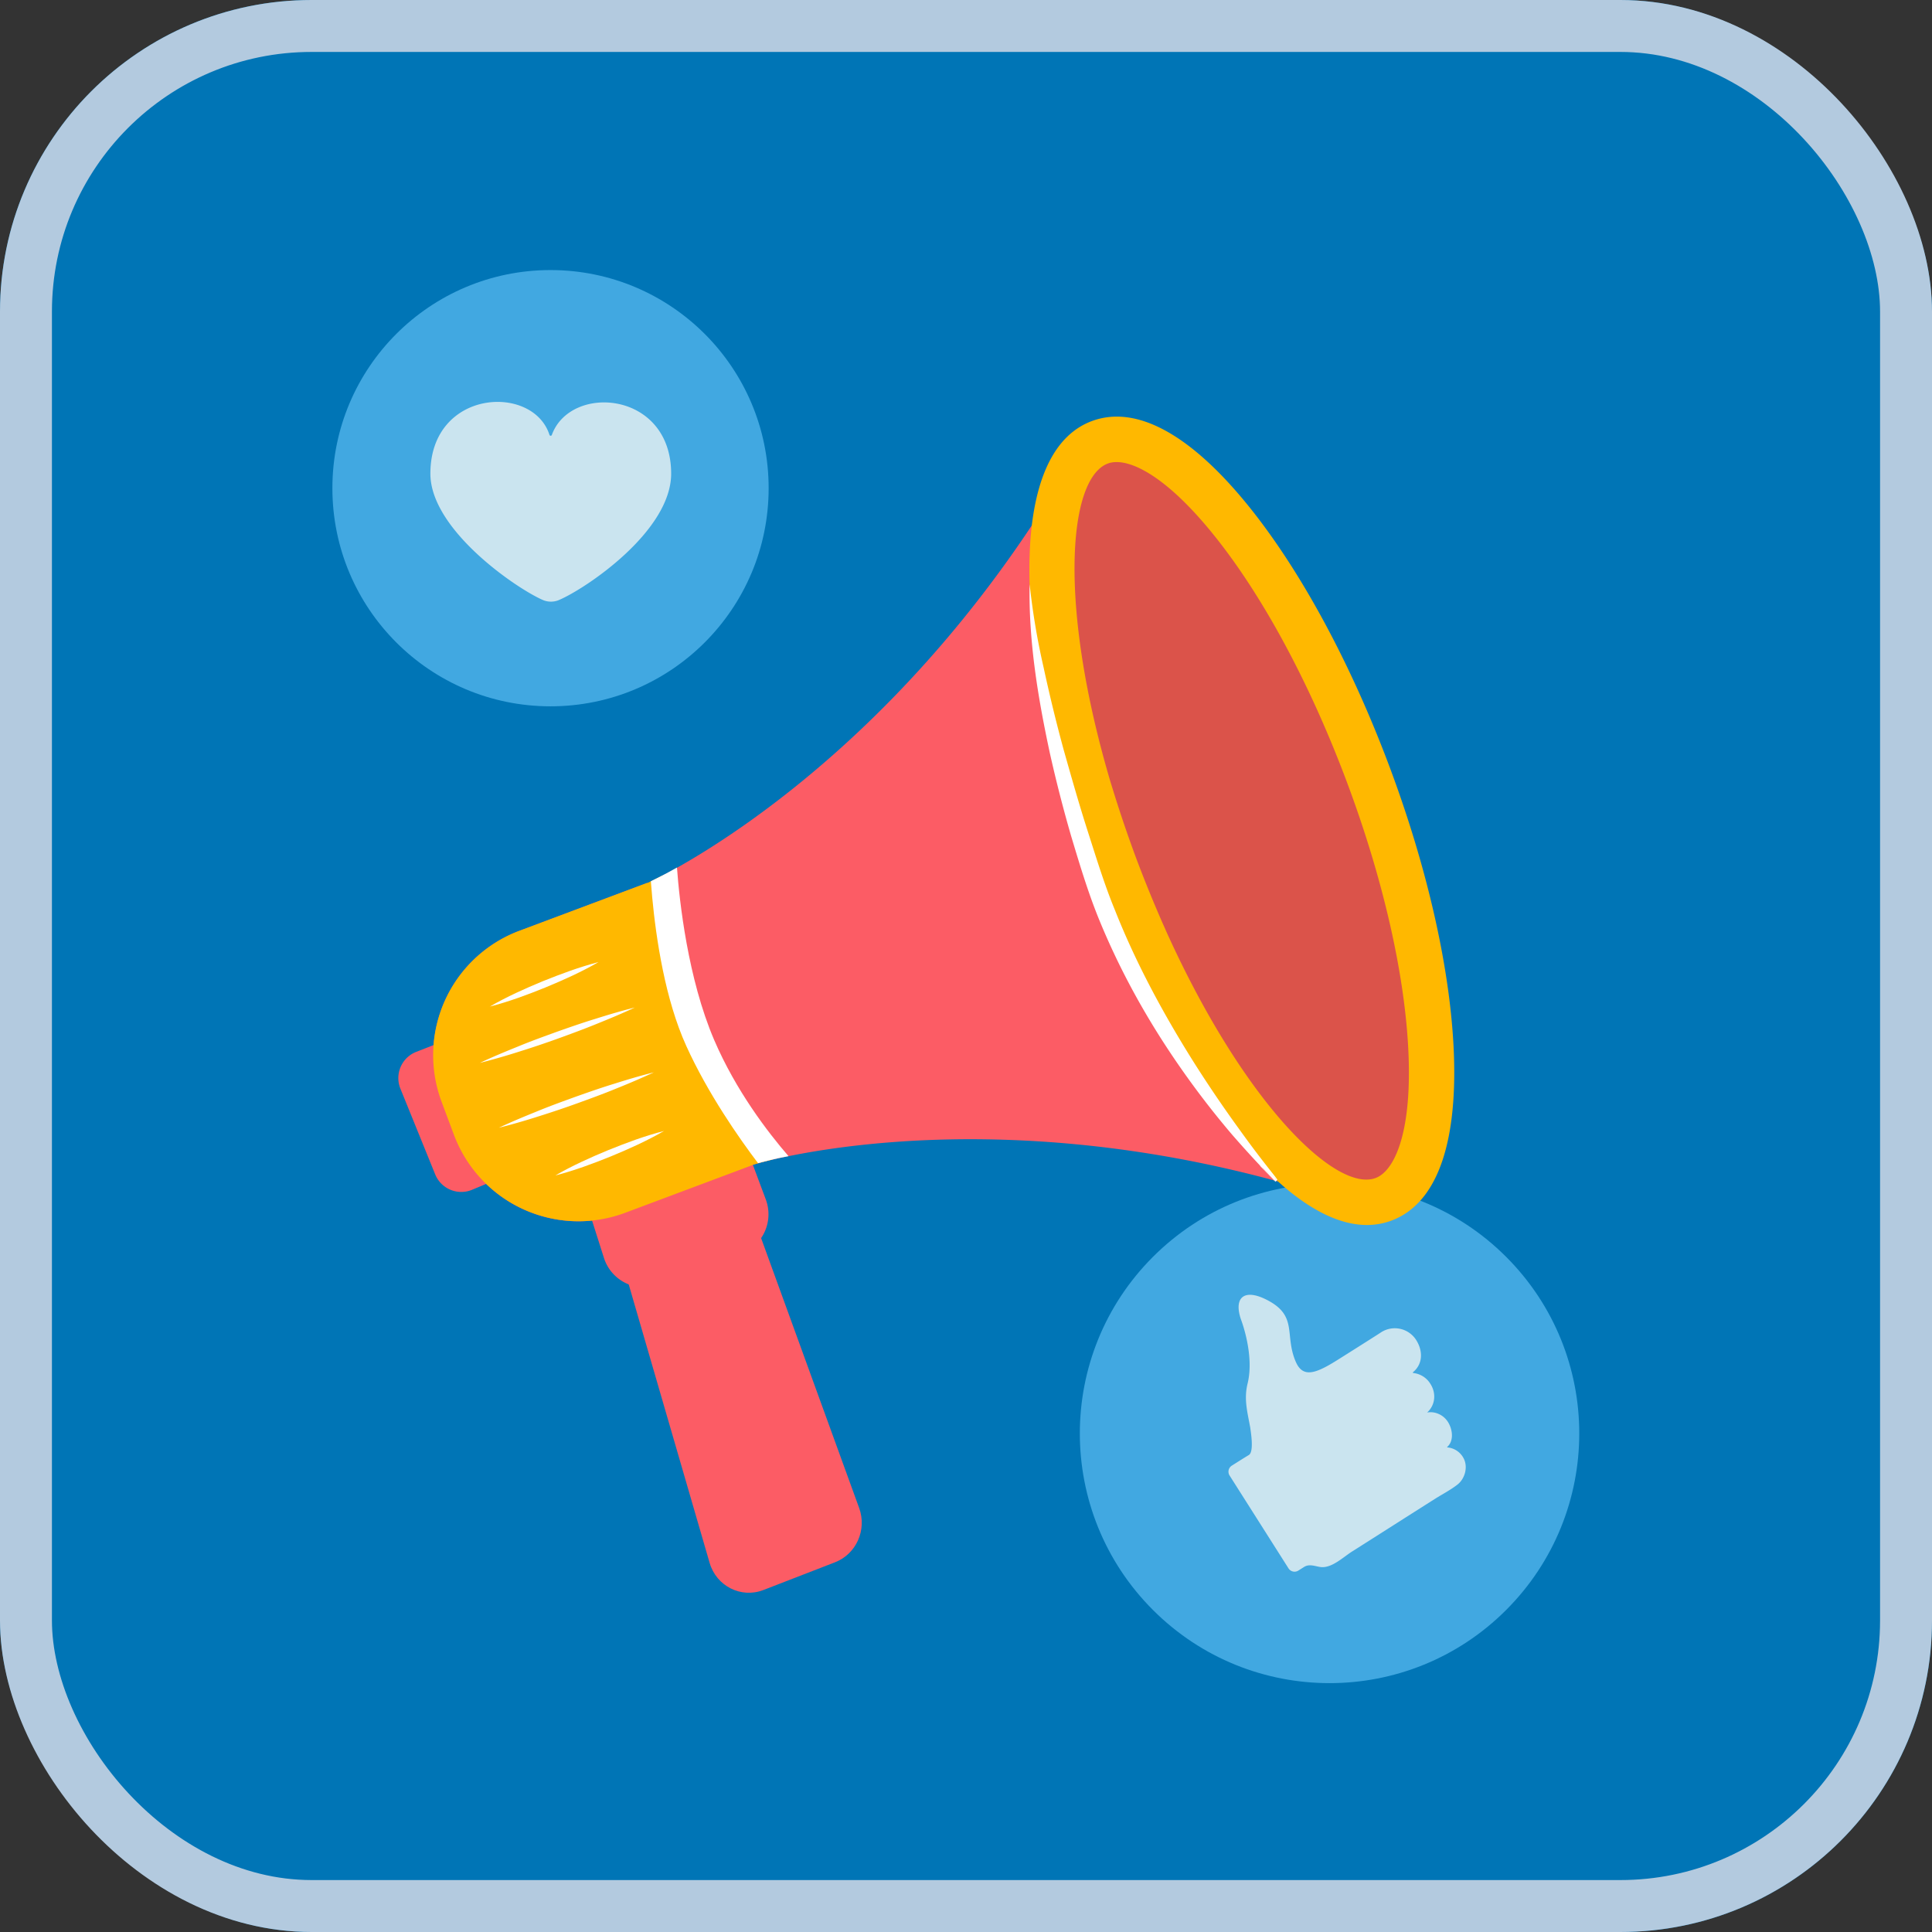 <svg width="93" height="93" fill="none" xmlns="http://www.w3.org/2000/svg"><rect width="100%" height="100%" fill="#333333" stroke="none"/><g id="Frame 1000005993"><g clip-path="url(#clip0_263_204)"><path id="Rectangle 12963" fill="#0075B6" d="M0 0h93v93H0z"/><g id="Group"><g id="Group_2"><path id="Vector" d="M72.5 77.5c4.694-4.694 4.694-12.306 0-17-4.694-4.694-12.306-4.694-17 0-4.694 4.694-4.694 12.306 0 17 4.694 4.694 12.306 4.694 17 0z" fill="#41A8E1"/></g><path id="Vector_2" d="M60.117 70.038c-.222.134-.436.269-.825.515a.344.344 0 00-.103.475l2.837 4.47a.344.344 0 00.476.102l.261-.166c.27-.174.547-.032.824 0 .523.055 1.078-.483 1.49-.745 1.34-.848 2.678-1.704 4.017-2.551.341-.215.738-.42 1.062-.674.365-.285.515-.848.301-1.26a.976.976 0 00-.792-.531l-.008-.016c.317-.27.285-.792.064-1.173-.262-.451-.77-.57-1.078-.475l.047-.008c.397-.349.468-.935.15-1.41a1.1 1.1 0 00-.823-.5l-.008-.031c.483-.389.5-1.023.158-1.561a1.218 1.218 0 00-1.688-.365c-.015.016-1.243.793-2.036 1.292-1.101.697-1.727.935-2.076.11-.531-1.251.08-2.131-1.236-2.884-1.165-.665-1.767-.27-1.403.84 0 0 .674 1.712.325 3.114-.182.745-.008 1.363.127 2.1.032.238.19 1.173-.063 1.332z" fill="#CAE4EF"/></g><g id="Clip path group"><mask id="mask0_263_204" style="mask-type:luminance" maskUnits="userSpaceOnUse" x="16" y="8" width="61" height="78"><g id="SVGID_00000009584407719648828340000009053560952503362718_"><path id="Vector_3" d="M48.1 85.96a4.288 4.288 0 004.286-4.285l24.563-29.877C78.346 25.776 50.464 8 48.101 8H20.285A4.288 4.288 0 0016 12.285v69.394a4.288 4.288 0 004.285 4.285H48.1v-.004z" fill="#fff"/></g></mask><g mask="url(#mask0_263_204)"><g id="Group_3"><path id="Vector_4" d="M22.728 57.27l2.747-1.144-3.073-6.42-2.368.928a1.354 1.354 0 00-.76 1.77l1.676 4.13a1.356 1.356 0 001.778.737z" fill="#FC5C65"/><g id="Group_4"><g id="Group_5"><path id="Vector_5" d="M36.743 76.54l3.45-1.336c1.025-.395 1.546-1.564 1.165-2.611l-5.111-14.07-6.241 2.414 4.153 14.295c.326 1.121 1.513 1.719 2.584 1.308z" fill="#FC5C65"/><path id="Vector_6" d="M31.72 61.84l3.952-1.483a2.038 2.038 0 001.191-2.62l-.624-1.669-7.81 2.465.641 2.014a2.032 2.032 0 002.65 1.292z" fill="#FC5C65"/><path id="Vector_7" d="M37.967 55.653c3.718-.756 13.118-1.96 25.119 1.67 0 0 0 .007.007 0 .804.244 1.615.504 2.438.795l-.109-.28-5.581-14.9-2.27-6.062-5.59-14.895v-.008l-.08-.221-.02-.05c-.027.05-.062.108-.097.158-.008.008-.012.008-.012.016a31.978 31.978 0 01-.885 1.506c-.008.008-.008.008-.011.015-6.8 11.116-15.005 16.526-18.273 18.366-.598.337-1.032.55-1.257.66-.12.062-.187.089-.187.089V42.5l-6.151 2.306a6.395 6.395 0 00-3.742 8.243l.59 1.58a6.404 6.404 0 008.244 3.753l6.151-2.306-.007-.007.264-.074c.267-.078.76-.206 1.459-.342z" fill="#FC5C65"/><path id="Vector_8" d="M37.173 55.822c-1.083-1.428-2.643-3.582-3.384-5.088-.796-1.61-1.502-5.856-1.902-8.589a19.58 19.58 0 01-.547.276c-.12.062-.186.09-.186.09v-.013l-6.152 2.306a6.395 6.395 0 00-3.741 8.243l.59 1.58a6.404 6.404 0 008.243 3.753l6.152-2.305-.008-.008.264-.074c.151-.047.38-.105.671-.17z" fill="#FFB800"/><g id="Group_6"><path id="Vector_9" d="M53.705 41.784c.411 1.098.85 2.158 1.3 3.178.09.194.167.385.256.57 3.675 8.02 8.434 13.282 11.348 12.188 3.35-1.258 3.012-10.437-.756-20.493-3.773-10.06-9.552-17.197-12.905-15.94-2.915 1.095-3.043 8.19-.54 16.647.059.198.125.392.183.597.334 1.068.702 2.15 1.114 3.253z" fill="#DB534A"/><path id="Vector_10" d="M51.543 38.862a62.68 62.68 0 001.133 3.307c.388 1.04.823 2.1 1.327 3.253l.117.263c.046.105.093.21.14.31 3.089 6.739 7.684 12.972 11.538 12.972.404 0 .803-.07 1.188-.214 2.127-.8 3.163-3.567 3-8.01-.148-3.986-1.254-8.92-3.12-13.891-1.867-4.972-4.274-9.416-6.785-12.517-2.798-3.454-5.402-4.859-7.53-4.063-4.055 1.521-3.527 10.126-1.202 17.977.03.109.066.214.1.322.032.086.063.179.094.291zm1.785-16.549c.12-.046.264-.07.423-.07.955 0 2.562.897 4.638 3.462 2.367 2.923 4.65 7.153 6.435 11.912 1.785 4.758 2.84 9.446 2.98 13.203.144 3.846-.725 5.562-1.583 5.884-1.898.714-6.26-3.524-9.97-11.624-.043-.09-.082-.182-.125-.276-.042-.097-.085-.198-.124-.279a62.952 62.952 0 01-1.277-3.124 61.504 61.504 0 01-1.184-3.486l-.089-.287c-2.526-8.542-2.033-14.6-.124-15.315z" fill="#FFB800"/></g></g></g><path id="Vector_11" d="M33.034 50.346c1.036 2.286 2.55 4.452 3.454 5.643.276-.073.769-.202 1.467-.337-1.001-1.157-2.53-3.152-3.578-5.593-1.266-2.958-1.67-6.664-1.79-8.298-.597.338-1.032.551-1.257.66.016.229.039.477.062.733v.012c.194 2.06.629 4.948 1.642 7.18z" fill="#fff"/><path id="Vector_12" d="M61.435 56.735c.004 0 .004 0 .008.004l.004.004h-.004l-.008-.008c-.019 0-.062.058-.085.089l.004.004.004.004-.008.008.012.011c.007.008.02.012.027.02.02.046.155-.171.09-.101l-.009-.012-.042-.058-.078-.101-.16-.202-.313-.4a49.57 49.57 0 01-1.22-1.634 60.916 60.916 0 01-2.277-3.365c-1.433-2.293-2.717-4.68-3.707-7.18-.512-1.238-.904-2.534-1.32-3.826-.415-1.293-.783-2.597-1.152-3.901a76.167 76.167 0 01-.963-3.951 34.092 34.092 0 01-.675-4.02c-.054 2.735.4 5.464.974 8.134a66.37 66.37 0 001.02 3.978c.393 1.308.785 2.624 1.301 3.912 1.036 2.562 2.383 4.98 3.951 7.23a41.731 41.731 0 002.511 3.257c.45.516.908 1.025 1.378 1.522l.023.023.699.559h.015z" fill="#fff"/><path id="Vector_13" d="M61.353 56.84l-.006-.005c-.016.016-.016.027.006.005z" fill="#fff"/><path id="Vector_14" d="M61.314 56.79l-.086-.094-.178-.182-.334-.35-.097-.077.714.737.008.008c0-.004.004-.004.004-.008l-.031-.035z" fill="#fff"/><path id="Vector_15" d="M61.233 56.7l.085.093.035.035c.02-.035.066-.093.086-.09l-.016-.011-.698-.559.333.35.175.182z" fill="#fff"/><path id="Vector_16" d="M26.134 47.23c-.87.36-1.731.745-2.554 1.222.92-.236 1.805-.566 2.678-.92.87-.36 1.731-.745 2.554-1.222-.924.24-1.805.57-2.678.92z" fill="#fff"/><path id="Vector_17" d="M29.286 55.36c-.87.361-1.73.746-2.554 1.223.92-.237 1.805-.567 2.678-.92.87-.36 1.731-.745 2.554-1.222-.92.236-1.805.566-2.678.92z" fill="#fff"/><path id="Vector_18" d="M28.733 49.282c.613-.248 1.223-.5 1.824-.783-.644.159-1.277.349-1.905.547-.633.194-1.254.411-1.879.632-.62.226-1.242.45-1.851.703-.613.248-1.223.5-1.824.784a32.76 32.76 0 001.905-.547 46.39 46.39 0 001.879-.633c.62-.225 1.242-.454 1.851-.703z" fill="#fff"/><path id="Vector_19" d="M29.651 52.404a36.528 36.528 0 001.824-.784c-.644.159-1.277.349-1.905.547-.633.194-1.254.411-1.879.633-.62.225-1.242.45-1.851.702-.613.248-1.223.5-1.824.784a31.53 31.53 0 001.905-.547 46.332 46.332 0 001.879-.633c.62-.225 1.242-.45 1.851-.702z" fill="#fff"/></g></g></g><g id="Group_7"><path id="Vector_20" d="M26.5 34C32.299 34 37 29.299 37 23.5S32.299 13 26.5 13 16 17.701 16 23.5 20.701 34 26.5 34z" fill="#41A8E1"/><path id="Vector_21" d="M26.904 28.884c1.303-.553 5.403-3.311 5.403-6.084 0-3.982-4.845-4.347-5.743-1.865a.06.06 0 01-.114 0c-.79-2.477-5.733-2.206-5.733 1.865 0 2.69 4.11 5.511 5.408 6.079a.995.995 0 00.78.005z" fill="#CAE4EF"/></g></g><rect x="1.25" y="1.25" width="90.5" height="90.5" rx="13.75" stroke="#B3CADF" stroke-width="2.5"/></g><defs><clipPath id="clip0_263_204"><rect width="93" height="93" rx="15" fill="#fff"/></clipPath></defs></svg>